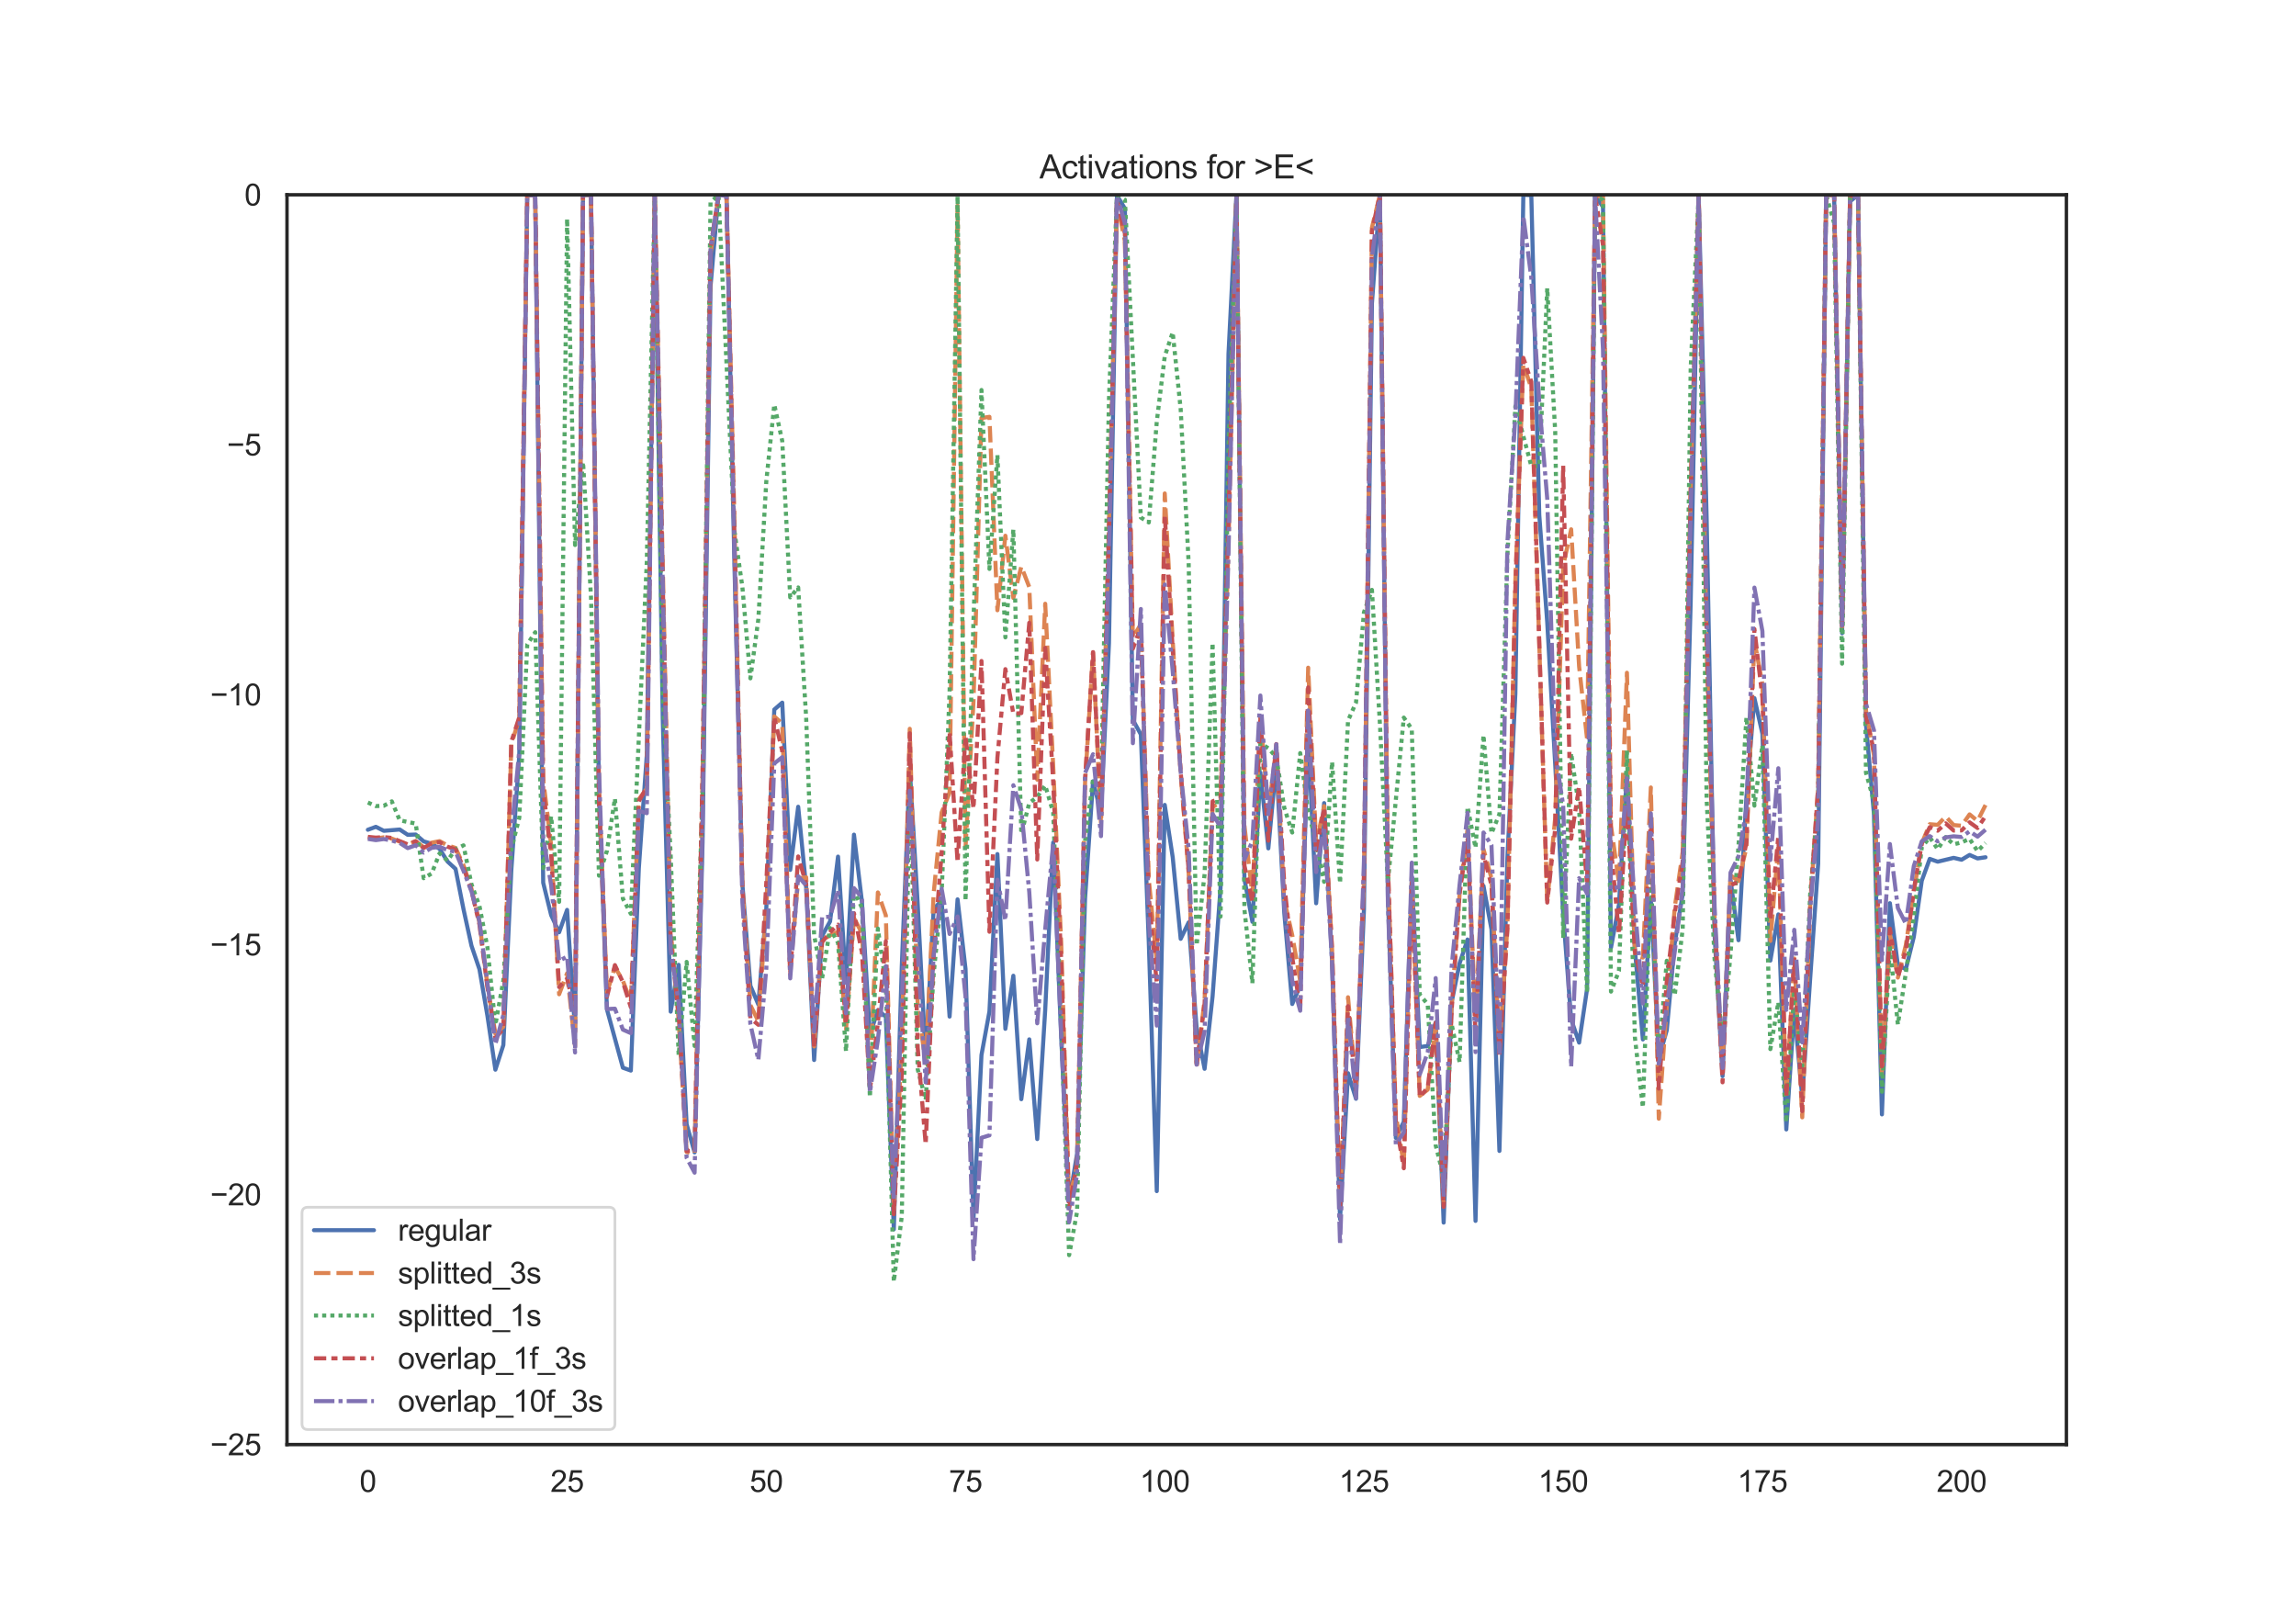 <?xml version="1.0" encoding="utf-8" standalone="no"?>
<!DOCTYPE svg PUBLIC "-//W3C//DTD SVG 1.1//EN"
  "http://www.w3.org/Graphics/SVG/1.1/DTD/svg11.dtd">
<svg height="595.44pt" version="1.1" viewBox="0 0 842.4 595.44" width="842.4pt" xmlns="http://www.w3.org/2000/svg" xmlns:xlink="http://www.w3.org/1999/xlink">
 <defs>
  <style type="text/css">*{stroke-linecap:butt;stroke-linejoin:round;}</style>
 </defs>
 <g id="figure_1">
  <g id="patch_1">
   <path d="M 0 595.44 
L 842.4 595.44 
L 842.4 0 
L 0 0 
z
" style="fill:#ffffff;"/>
  </g>
  <g id="axes_1">
   <g id="patch_2">
    <path d="M 105.3 529.942 
L 758.16 529.942 
L 758.16 71.453 
L 105.3 71.453 
z
" style="fill:#ffffff;"/>
   </g>
   <g id="matplotlib.axis_1">
    <g id="xtick_1">
     <g id="text_1">
      <!-- 0 -->
      <g style="fill:#262626;" transform="translate(131.917 547.315)scale(0.11 -0.11)">
       <defs>
        <path d="M 266 2259 
Q 266 3072 433 3567 
Q 600 4063 929 4331 
Q 1259 4600 1759 4600 
Q 2128 4600 2406 4451 
Q 2684 4303 2865 4023 
Q 3047 3744 3150 3342 
Q 3253 2941 3253 2259 
Q 3253 1453 3087 958 
Q 2922 463 2592 192 
Q 2263 -78 1759 -78 
Q 1097 -78 719 397 
Q 266 969 266 2259 
z
M 844 2259 
Q 844 1131 1108 757 
Q 1372 384 1759 384 
Q 2147 384 2411 759 
Q 2675 1134 2675 2259 
Q 2675 3391 2411 3762 
Q 2147 4134 1753 4134 
Q 1366 4134 1134 3806 
Q 844 3388 844 2259 
z
" id="ArialMT-30" transform="scale(0.016)"/>
       </defs>
       <use xlink:href="#ArialMT-30"/>
      </g>
     </g>
    </g>
    <g id="xtick_2">
     <g id="text_2">
      <!-- 25 -->
      <g style="fill:#262626;" transform="translate(201.951 547.315)scale(0.11 -0.11)">
       <defs>
        <path d="M 3222 541 
L 3222 0 
L 194 0 
Q 188 203 259 391 
Q 375 700 629 1000 
Q 884 1300 1366 1694 
Q 2113 2306 2375 2664 
Q 2638 3022 2638 3341 
Q 2638 3675 2398 3904 
Q 2159 4134 1775 4134 
Q 1369 4134 1125 3890 
Q 881 3647 878 3216 
L 300 3275 
Q 359 3922 746 4261 
Q 1134 4600 1788 4600 
Q 2447 4600 2831 4234 
Q 3216 3869 3216 3328 
Q 3216 3053 3103 2787 
Q 2991 2522 2730 2228 
Q 2469 1934 1863 1422 
Q 1356 997 1212 845 
Q 1069 694 975 541 
L 3222 541 
z
" id="ArialMT-32" transform="scale(0.016)"/>
        <path d="M 266 1200 
L 856 1250 
Q 922 819 1161 601 
Q 1400 384 1738 384 
Q 2144 384 2425 690 
Q 2706 997 2706 1503 
Q 2706 1984 2436 2262 
Q 2166 2541 1728 2541 
Q 1456 2541 1237 2417 
Q 1019 2294 894 2097 
L 366 2166 
L 809 4519 
L 3088 4519 
L 3088 3981 
L 1259 3981 
L 1013 2750 
Q 1425 3038 1878 3038 
Q 2478 3038 2890 2622 
Q 3303 2206 3303 1553 
Q 3303 931 2941 478 
Q 2500 -78 1738 -78 
Q 1113 -78 717 272 
Q 322 622 266 1200 
z
" id="ArialMT-35" transform="scale(0.016)"/>
       </defs>
       <use xlink:href="#ArialMT-32"/>
       <use x="55.615" xlink:href="#ArialMT-35"/>
      </g>
     </g>
    </g>
    <g id="xtick_3">
     <g id="text_3">
      <!-- 50 -->
      <g style="fill:#262626;" transform="translate(275.043 547.315)scale(0.11 -0.11)">
       <use xlink:href="#ArialMT-35"/>
       <use x="55.615" xlink:href="#ArialMT-30"/>
      </g>
     </g>
    </g>
    <g id="xtick_4">
     <g id="text_4">
      <!-- 75 -->
      <g style="fill:#262626;" transform="translate(348.135 547.315)scale(0.11 -0.11)">
       <defs>
        <path d="M 303 3981 
L 303 4522 
L 3269 4522 
L 3269 4084 
Q 2831 3619 2401 2847 
Q 1972 2075 1738 1259 
Q 1569 684 1522 0 
L 944 0 
Q 953 541 1156 1306 
Q 1359 2072 1739 2783 
Q 2119 3494 2547 3981 
L 303 3981 
z
" id="ArialMT-37" transform="scale(0.016)"/>
       </defs>
       <use xlink:href="#ArialMT-37"/>
       <use x="55.615" xlink:href="#ArialMT-35"/>
      </g>
     </g>
    </g>
    <g id="xtick_5">
     <g id="text_5">
      <!-- 100 -->
      <g style="fill:#262626;" transform="translate(418.169 547.315)scale(0.11 -0.11)">
       <defs>
        <path d="M 2384 0 
L 1822 0 
L 1822 3584 
Q 1619 3391 1289 3197 
Q 959 3003 697 2906 
L 697 3450 
Q 1169 3672 1522 3987 
Q 1875 4303 2022 4600 
L 2384 4600 
L 2384 0 
z
" id="ArialMT-31" transform="scale(0.016)"/>
       </defs>
       <use xlink:href="#ArialMT-31"/>
       <use x="55.615" xlink:href="#ArialMT-30"/>
       <use x="111.23" xlink:href="#ArialMT-30"/>
      </g>
     </g>
    </g>
    <g id="xtick_6">
     <g id="text_6">
      <!-- 125 -->
      <g style="fill:#262626;" transform="translate(491.261 547.315)scale(0.11 -0.11)">
       <use xlink:href="#ArialMT-31"/>
       <use x="55.615" xlink:href="#ArialMT-32"/>
       <use x="111.23" xlink:href="#ArialMT-35"/>
      </g>
     </g>
    </g>
    <g id="xtick_7">
     <g id="text_7">
      <!-- 150 -->
      <g style="fill:#262626;" transform="translate(564.353 547.315)scale(0.11 -0.11)">
       <use xlink:href="#ArialMT-31"/>
       <use x="55.615" xlink:href="#ArialMT-35"/>
       <use x="111.23" xlink:href="#ArialMT-30"/>
      </g>
     </g>
    </g>
    <g id="xtick_8">
     <g id="text_8">
      <!-- 175 -->
      <g style="fill:#262626;" transform="translate(637.446 547.315)scale(0.11 -0.11)">
       <use xlink:href="#ArialMT-31"/>
       <use x="55.615" xlink:href="#ArialMT-37"/>
       <use x="111.23" xlink:href="#ArialMT-35"/>
      </g>
     </g>
    </g>
    <g id="xtick_9">
     <g id="text_9">
      <!-- 200 -->
      <g style="fill:#262626;" transform="translate(710.538 547.315)scale(0.11 -0.11)">
       <use xlink:href="#ArialMT-32"/>
       <use x="55.615" xlink:href="#ArialMT-30"/>
       <use x="111.23" xlink:href="#ArialMT-30"/>
      </g>
     </g>
    </g>
   </g>
   <g id="matplotlib.axis_2">
    <g id="ytick_1">
     <g id="text_10">
      <!-- −25 -->
      <g style="fill:#262626;" transform="translate(77.141 533.878)scale(0.11 -0.11)">
       <defs>
        <path d="M 3381 1997 
L 356 1997 
L 356 2522 
L 3381 2522 
L 3381 1997 
z
" id="ArialMT-2212" transform="scale(0.016)"/>
       </defs>
       <use xlink:href="#ArialMT-2212"/>
       <use x="58.398" xlink:href="#ArialMT-32"/>
       <use x="114.014" xlink:href="#ArialMT-35"/>
      </g>
     </g>
    </g>
    <g id="ytick_2">
     <g id="text_11">
      <!-- −20 -->
      <g style="fill:#262626;" transform="translate(77.141 442.181)scale(0.11 -0.11)">
       <use xlink:href="#ArialMT-2212"/>
       <use x="58.398" xlink:href="#ArialMT-32"/>
       <use x="114.014" xlink:href="#ArialMT-30"/>
      </g>
     </g>
    </g>
    <g id="ytick_3">
     <g id="text_12">
      <!-- −15 -->
      <g style="fill:#262626;" transform="translate(77.141 350.483)scale(0.11 -0.11)">
       <use xlink:href="#ArialMT-2212"/>
       <use x="58.398" xlink:href="#ArialMT-31"/>
       <use x="114.014" xlink:href="#ArialMT-35"/>
      </g>
     </g>
    </g>
    <g id="ytick_4">
     <g id="text_13">
      <!-- −10 -->
      <g style="fill:#262626;" transform="translate(77.141 258.785)scale(0.11 -0.11)">
       <use xlink:href="#ArialMT-2212"/>
       <use x="58.398" xlink:href="#ArialMT-31"/>
       <use x="114.014" xlink:href="#ArialMT-30"/>
      </g>
     </g>
    </g>
    <g id="ytick_5">
     <g id="text_14">
      <!-- −5 -->
      <g style="fill:#262626;" transform="translate(83.258 167.087)scale(0.11 -0.11)">
       <use xlink:href="#ArialMT-2212"/>
       <use x="58.398" xlink:href="#ArialMT-35"/>
      </g>
     </g>
    </g>
    <g id="ytick_6">
     <g id="text_15">
      <!-- 0 -->
      <g style="fill:#262626;" transform="translate(89.683 75.39)scale(0.11 -0.11)">
       <use xlink:href="#ArialMT-30"/>
      </g>
     </g>
    </g>
   </g>
   <g id="line2d_1">
    <path clip-path="url(#p02bfe4355f)" d="M 134.975 304.404 
L 137.899 303.323 
L 140.823 304.787 
L 146.67 304.314 
L 149.594 306.254 
L 152.518 306.155 
L 155.441 308.673 
L 158.365 309.514 
L 161.289 311.422 
L 164.212 316.066 
L 167.136 318.766 
L 170.06 333.542 
L 172.983 346.94 
L 175.907 355.575 
L 178.831 372.639 
L 181.754 392.419 
L 184.678 383.397 
L 187.602 319.244 
L 190.526 277.066 
L 193.449 71.455 
L 196.373 71.817 
L 199.297 323.836 
L 202.22 335.739 
L 205.144 342.007 
L 208.068 333.804 
L 210.991 378.072 
L 213.915 71.458 
L 216.839 71.51 
L 219.762 291.486 
L 222.686 370.303 
L 228.534 391.699 
L 231.457 392.75 
L 234.381 318.622 
L 237.305 277.023 
L 240.228 71.454 
L 243.152 263.19 
L 246.076 371.122 
L 248.999 353.953 
L 251.923 412.433 
L 254.847 422.779 
L 257.77 308.983 
L 260.694 105.064 
L 263.618 71.453 
L 266.542 71.724 
L 269.465 207.148 
L 272.389 324.424 
L 275.313 361.62 
L 278.236 368.518 
L 281.16 333.191 
L 284.084 260.31 
L 287.007 257.767 
L 289.931 319.122 
L 292.855 295.964 
L 295.778 325.558 
L 298.702 388.874 
L 301.626 343.324 
L 304.549 338.042 
L 307.473 314.254 
L 310.397 360.575 
L 313.321 306.194 
L 316.244 330.807 
L 319.168 379.659 
L 322.092 370.598 
L 325.015 372.991 
L 327.939 450.984 
L 330.863 354.603 
L 333.786 281.766 
L 336.71 331.839 
L 339.634 387.9 
L 342.557 333.474 
L 345.481 330.354 
L 348.405 372.939 
L 351.329 329.941 
L 354.252 355.462 
L 357.176 446.96 
L 360.1 387.059 
L 363.023 371.075 
L 365.947 313.326 
L 368.871 377.425 
L 371.794 357.964 
L 374.718 403.25 
L 377.642 381.301 
L 380.565 417.872 
L 383.489 370.435 
L 386.413 309.089 
L 389.336 380.235 
L 392.26 440.837 
L 395.184 423.214 
L 398.108 329.654 
L 401.031 286.613 
L 403.955 298.269 
L 406.879 235.963 
L 409.802 71.699 
L 412.726 76.503 
L 415.65 264.088 
L 418.573 269.433 
L 421.497 345.878 
L 424.421 436.967 
L 427.344 295.288 
L 430.268 314.49 
L 433.192 344.419 
L 436.116 338.373 
L 439.039 377.192 
L 441.963 392.096 
L 444.887 365.586 
L 447.81 325.763 
L 450.734 129.791 
L 453.658 71.456 
L 456.581 322.531 
L 459.505 338.168 
L 462.429 283.43 
L 465.352 311.232 
L 468.276 279.96 
L 471.2 334.938 
L 474.124 368.321 
L 477.047 361.594 
L 479.971 269.874 
L 482.895 331.364 
L 485.818 294.624 
L 488.742 353.079 
L 491.666 447.263 
L 494.589 393.701 
L 497.513 403.102 
L 500.437 333.548 
L 503.36 111.303 
L 506.284 71.497 
L 509.208 328.709 
L 512.131 417.451 
L 515.055 411.525 
L 517.979 321.463 
L 520.903 384.113 
L 523.826 383.718 
L 526.75 375.114 
L 529.674 448.513 
L 532.597 367.707 
L 535.521 353.423 
L 538.445 344.664 
L 541.368 447.893 
L 544.292 324.985 
L 547.216 340.934 
L 550.139 422.224 
L 553.063 314.87 
L 555.987 254.496 
L 558.911 71.46 
L 561.834 71.612 
L 564.758 188.935 
L 567.682 228.332 
L 570.605 280.384 
L 573.529 335.417 
L 576.453 374.002 
L 579.376 382.488 
L 582.3 362.748 
L 585.224 71.829 
L 588.147 75.865 
L 591.071 347.652 
L 593.995 331.842 
L 596.918 283.746 
L 599.842 348.42 
L 602.766 381.318 
L 605.69 329.75 
L 608.613 388.347 
L 611.537 377.93 
L 614.461 346.1 
L 617.384 327.949 
L 620.308 220.789 
L 623.232 71.453 
L 626.155 189.821 
L 629.079 342.964 
L 632.003 394.799 
L 634.926 322.738 
L 637.85 344.924 
L 640.774 292.347 
L 643.698 256.13 
L 646.621 269.169 
L 649.545 352.394 
L 652.469 335.445 
L 655.392 414.341 
L 658.316 370.468 
L 661.24 402.63 
L 664.163 358.877 
L 667.087 316.916 
L 670.011 71.478 
L 672.934 71.568 
L 675.858 232.308 
L 678.782 73.868 
L 681.706 71.469 
L 684.629 265.936 
L 687.553 298.649 
L 690.477 408.822 
L 693.4 331.343 
L 696.324 354.12 
L 699.248 355.544 
L 702.171 343.713 
L 705.095 323.099 
L 708.019 315.085 
L 710.942 316.114 
L 716.79 314.712 
L 719.713 315.395 
L 722.637 313.638 
L 725.561 314.921 
L 728.485 314.496 
L 728.485 314.496 
" style="fill:none;stroke:#4c72b0;stroke-linecap:round;stroke-width:1.5;"/>
   </g>
   <g id="line2d_2">
    <path clip-path="url(#p02bfe4355f)" d="M 134.975 307.276 
L 137.899 307.656 
L 140.823 307.174 
L 143.747 307.655 
L 149.594 309.853 
L 152.518 308.573 
L 155.441 310.836 
L 158.365 309.157 
L 161.289 308.582 
L 164.212 310.154 
L 167.136 311.065 
L 170.06 317.438 
L 172.983 326.006 
L 175.907 338.438 
L 178.831 361.374 
L 181.754 379.232 
L 184.678 376.651 
L 187.602 273.074 
L 190.526 263.602 
L 193.449 71.459 
L 196.373 71.788 
L 199.297 285.881 
L 202.22 310.127 
L 205.144 364.747 
L 208.068 357.064 
L 210.991 383.861 
L 213.915 71.573 
L 216.839 71.479 
L 219.762 288.214 
L 222.686 364.126 
L 225.61 354.771 
L 228.534 359.762 
L 231.457 367.563 
L 234.381 293.229 
L 237.305 289.288 
L 240.228 71.46 
L 246.076 341.38 
L 248.999 374.317 
L 251.923 422.611 
L 254.847 423.205 
L 257.77 284.527 
L 260.694 93.164 
L 263.618 71.454 
L 266.542 71.767 
L 269.465 190.989 
L 272.389 325.078 
L 275.313 368.727 
L 278.236 374.651 
L 281.16 333.43 
L 284.084 262.833 
L 287.007 265.433 
L 289.931 356.948 
L 292.855 322.252 
L 295.778 321.831 
L 298.702 383.888 
L 301.626 344.936 
L 304.549 343.141 
L 307.473 341.863 
L 310.397 378.055 
L 313.321 336.811 
L 316.244 342.299 
L 319.168 395.857 
L 322.092 327.395 
L 325.015 335.828 
L 327.939 445.054 
L 330.863 382.425 
L 333.786 267.368 
L 336.71 369.092 
L 339.634 390.034 
L 342.557 327.795 
L 345.481 298.092 
L 348.405 290.722 
L 351.329 75.494 
L 354.252 310.988 
L 357.176 257.164 
L 360.1 153.367 
L 363.023 152.917 
L 365.947 223.873 
L 368.871 196.539 
L 371.794 219.37 
L 374.718 207.842 
L 377.642 215.367 
L 380.565 286.019 
L 383.489 221.489 
L 386.413 281.019 
L 389.336 345.641 
L 392.26 440.415 
L 395.184 427.46 
L 398.108 287.204 
L 401.031 239.356 
L 403.955 302.252 
L 406.879 191.728 
L 409.802 74.153 
L 412.726 88.463 
L 415.65 233.827 
L 418.573 229.033 
L 421.497 322.615 
L 424.421 352.809 
L 427.344 181.027 
L 430.268 235.097 
L 433.192 283.946 
L 436.116 320.3 
L 439.039 391.687 
L 441.963 366.744 
L 444.887 296.13 
L 447.81 294.186 
L 450.734 200.256 
L 453.658 71.456 
L 456.581 302.857 
L 459.505 328.457 
L 462.429 262.941 
L 465.352 298.045 
L 468.276 274.26 
L 471.2 330.099 
L 474.124 343.105 
L 477.047 359.864 
L 479.971 244.946 
L 482.895 309.651 
L 485.818 295.735 
L 488.742 348.104 
L 491.666 441.608 
L 494.589 365.854 
L 497.513 398.516 
L 500.437 321.922 
L 503.36 83.531 
L 506.284 71.476 
L 509.208 316.939 
L 512.131 408.979 
L 515.055 427.311 
L 517.979 323.418 
L 520.903 402.031 
L 523.826 399.736 
L 526.75 376.111 
L 529.674 442.614 
L 532.597 369.384 
L 535.521 328.103 
L 538.445 304.146 
L 541.368 374.312 
L 544.292 311.542 
L 547.216 322.153 
L 550.139 384.598 
L 553.063 339.931 
L 555.987 212.977 
L 558.911 133.539 
L 561.834 142.338 
L 567.682 330.858 
L 570.605 299.972 
L 573.529 207.56 
L 576.453 194.186 
L 579.376 244.523 
L 582.3 271.106 
L 585.224 71.977 
L 588.147 71.95 
L 591.071 302.931 
L 593.995 323.926 
L 596.918 246.804 
L 599.842 350.271 
L 602.766 351.291 
L 605.69 288.897 
L 608.613 410.407 
L 611.537 369.047 
L 614.461 332.871 
L 617.384 312.486 
L 620.308 179.685 
L 623.232 71.46 
L 626.155 238.271 
L 629.079 336.354 
L 632.003 391.773 
L 634.926 321.112 
L 637.85 323.207 
L 640.774 310.893 
L 643.698 234.982 
L 646.621 250.991 
L 649.545 345.187 
L 652.469 309.875 
L 655.392 401.909 
L 658.316 351.644 
L 661.24 409.909 
L 664.163 332.082 
L 667.087 288.534 
L 670.011 71.457 
L 672.934 71.632 
L 675.858 231.163 
L 678.782 71.854 
L 681.706 71.493 
L 684.629 260.695 
L 687.553 277.099 
L 690.477 394.58 
L 693.4 342.781 
L 696.324 358.629 
L 699.248 346.698 
L 702.171 327.166 
L 705.095 309.376 
L 708.019 302.376 
L 710.942 302.605 
L 713.866 299.53 
L 716.79 302.691 
L 719.713 302.922 
L 722.637 298.761 
L 725.561 301.162 
L 728.485 295.331 
L 728.485 295.331 
" style="fill:none;stroke:#dd8452;stroke-dasharray:6,2.25;stroke-dashoffset:0;stroke-width:1.5;"/>
   </g>
   <g id="line2d_3">
    <path clip-path="url(#p02bfe4355f)" d="M 134.975 294.415 
L 137.899 295.718 
L 140.823 295.6 
L 143.747 293.978 
L 146.67 300.945 
L 152.518 302.134 
L 155.441 322.169 
L 158.365 320.468 
L 161.289 313.057 
L 164.212 315.741 
L 167.136 311.552 
L 170.06 310.125 
L 172.983 324.408 
L 175.907 332.339 
L 178.831 347.489 
L 181.754 375.995 
L 184.678 359.695 
L 187.602 311.581 
L 190.526 299.991 
L 193.449 236.434 
L 196.373 231.933 
L 199.297 318.481 
L 202.22 299.416 
L 205.144 330.845 
L 208.068 80.301 
L 210.991 199.936 
L 213.915 169.552 
L 216.839 218.948 
L 219.762 321.236 
L 222.686 312.144 
L 225.61 292.923 
L 228.534 329.655 
L 231.457 335.237 
L 237.305 206.143 
L 240.228 71.455 
L 243.152 254.748 
L 246.076 313.84 
L 248.999 387.125 
L 251.923 352.879 
L 254.847 383.708 
L 257.77 291.105 
L 260.694 74.258 
L 263.618 71.454 
L 269.465 194.851 
L 272.389 215.451 
L 275.313 248.856 
L 278.236 227.173 
L 281.16 176.505 
L 284.084 148.414 
L 287.007 161.784 
L 289.931 219.139 
L 292.855 215.511 
L 295.778 263.244 
L 298.702 343.054 
L 301.626 358.925 
L 304.549 340.478 
L 307.473 345.903 
L 310.397 385.697 
L 313.321 326.728 
L 316.244 333.042 
L 319.168 402.518 
L 322.092 340.659 
L 325.015 361.059 
L 327.939 470.195 
L 330.863 446.162 
L 333.786 286.647 
L 336.71 392.33 
L 339.634 403.468 
L 342.557 357.39 
L 345.481 327.974 
L 348.405 253.675 
L 351.329 72.047 
L 354.252 330.389 
L 357.176 227.282 
L 360.1 143.073 
L 363.023 208.717 
L 365.947 166.962 
L 368.871 233.825 
L 371.794 194.206 
L 374.718 305.92 
L 377.642 294.581 
L 380.565 292.355 
L 383.489 288.139 
L 386.413 298.016 
L 389.336 374.035 
L 392.26 460.45 
L 395.184 444.467 
L 398.108 308.507 
L 401.031 285.952 
L 403.955 290.014 
L 406.879 146.462 
L 409.802 71.754 
L 412.726 73.274 
L 418.573 189.87 
L 421.497 191.666 
L 424.421 154.622 
L 427.344 130.709 
L 430.268 121.91 
L 433.192 150.139 
L 436.116 206.589 
L 439.039 346.803 
L 441.963 320.672 
L 444.887 235.879 
L 447.81 336.253 
L 450.734 164.548 
L 453.658 71.493 
L 456.581 333.658 
L 459.505 360.702 
L 462.429 272.646 
L 465.352 274.505 
L 468.276 277.78 
L 471.2 296.354 
L 474.124 305.417 
L 477.047 276.28 
L 479.971 297.674 
L 482.895 309.065 
L 485.818 323.507 
L 488.742 279.498 
L 491.666 324.012 
L 494.589 264.357 
L 497.513 257.776 
L 500.437 224.62 
L 503.36 216.401 
L 506.284 265.496 
L 509.208 323.614 
L 515.055 263.26 
L 517.979 267.414 
L 520.903 364.863 
L 523.826 368.431 
L 526.75 420.177 
L 529.674 431.737 
L 532.597 375.723 
L 535.521 389.645 
L 538.445 295.994 
L 541.368 311.032 
L 544.292 269.676 
L 547.216 305.717 
L 550.139 298.669 
L 553.063 203.674 
L 555.987 149.024 
L 561.834 170.948 
L 564.758 171.001 
L 567.682 105.749 
L 570.605 158.362 
L 573.529 344.096 
L 576.453 276.283 
L 579.376 296.561 
L 582.3 363.968 
L 585.224 71.679 
L 588.147 73.345 
L 591.071 363.779 
L 593.995 356.165 
L 596.918 275.334 
L 599.842 380.578 
L 602.766 406.312 
L 605.69 321.983 
L 608.613 387.57 
L 611.537 352.463 
L 614.461 365.108 
L 617.384 340.755 
L 620.308 135.137 
L 623.232 71.46 
L 626.155 293.108 
L 629.079 351.855 
L 632.003 382.751 
L 634.926 349.978 
L 637.85 310.326 
L 640.774 263.107 
L 643.698 295.564 
L 646.621 273.377 
L 649.545 384.874 
L 652.469 367.653 
L 655.392 411.729 
L 658.316 363.031 
L 661.24 391.039 
L 664.163 327.919 
L 667.087 293.385 
L 670.011 71.462 
L 672.934 81.843 
L 675.858 243.464 
L 678.782 71.854 
L 681.706 71.478 
L 684.629 283.489 
L 687.553 293.964 
L 690.477 400.506 
L 693.4 347.597 
L 696.324 375.798 
L 699.248 356.972 
L 702.171 336.486 
L 705.095 310.849 
L 708.019 307.149 
L 710.942 311.542 
L 713.866 307.084 
L 716.79 309.761 
L 719.713 309.03 
L 722.637 307.72 
L 725.561 312.266 
L 728.485 309.251 
L 728.485 309.251 
" style="fill:none;stroke:#55a868;stroke-dasharray:1.5,1.5;stroke-dashoffset:0;stroke-width:1.5;"/>
   </g>
   <g id="line2d_4">
    <path clip-path="url(#p02bfe4355f)" d="M 134.975 307.003 
L 137.899 307.285 
L 140.823 307.098 
L 143.747 307.39 
L 149.594 309.766 
L 152.518 308.633 
L 155.441 311.087 
L 158.365 309.394 
L 161.289 308.962 
L 164.212 310.618 
L 167.136 311.66 
L 170.06 318.293 
L 172.983 326.712 
L 175.907 339.18 
L 178.831 362.246 
L 181.754 380.795 
L 184.678 377.455 
L 187.602 272.12 
L 190.526 263.081 
L 193.449 71.458 
L 196.373 71.816 
L 199.297 289.861 
L 202.22 313.527 
L 205.144 362.105 
L 208.068 359.021 
L 210.991 371.1 
L 213.915 71.49 
L 216.839 71.5 
L 219.762 293.633 
L 222.686 365.681 
L 225.61 354.05 
L 228.534 360.298 
L 231.457 369.526 
L 234.381 293.956 
L 237.305 288.806 
L 240.228 71.457 
L 243.152 213.334 
L 246.076 345.388 
L 248.999 371.978 
L 251.923 422.27 
L 254.847 422.056 
L 257.77 282.877 
L 260.694 90.887 
L 263.618 71.453 
L 266.542 71.885 
L 269.465 196.33 
L 272.389 326.118 
L 275.313 373.544 
L 278.236 375.953 
L 281.16 323.709 
L 284.084 263.037 
L 287.007 275.577 
L 289.931 357.587 
L 292.855 314.198 
L 295.778 324.277 
L 298.702 384.368 
L 301.626 345.615 
L 304.549 341.986 
L 307.473 339.218 
L 310.397 375.629 
L 313.321 334.991 
L 316.244 349.385 
L 319.168 399.751 
L 322.092 375.213 
L 325.015 345.269 
L 327.939 445.432 
L 330.863 394.023 
L 333.786 269.01 
L 336.71 384.438 
L 339.634 419.865 
L 342.557 350.435 
L 345.481 312.887 
L 348.405 268.59 
L 351.329 316.378 
L 354.252 270.039 
L 357.176 296.657 
L 360.1 242.489 
L 363.023 341.813 
L 365.947 277.974 
L 368.871 245.478 
L 371.794 261.843 
L 374.718 261.611 
L 377.642 228.485 
L 380.565 315.308 
L 383.489 237.697 
L 386.413 286.933 
L 389.336 351.825 
L 392.26 443.354 
L 395.184 426.551 
L 398.108 285.944 
L 401.031 239.235 
L 403.955 300.188 
L 406.879 195.202 
L 409.802 73.358 
L 412.726 85.625 
L 415.65 237.96 
L 418.573 230.025 
L 421.497 329.141 
L 424.421 360.876 
L 427.344 188.784 
L 430.268 238.319 
L 433.192 283.227 
L 436.116 319.175 
L 439.039 390.44 
L 441.963 368.191 
L 444.887 293.988 
L 447.81 292.759 
L 450.734 190.691 
L 453.658 71.454 
L 456.581 317.579 
L 459.505 330.784 
L 462.429 262.73 
L 465.352 308.406 
L 468.276 272.964 
L 471.2 324.407 
L 474.124 351.255 
L 477.047 369.913 
L 479.971 252.177 
L 482.895 312.742 
L 485.818 296.39 
L 488.742 348.908 
L 491.666 443.415 
L 494.589 369.106 
L 497.513 400.459 
L 500.437 320.838 
L 503.36 84.789 
L 506.284 71.475 
L 509.208 316.74 
L 512.131 411.745 
L 515.055 428.582 
L 517.979 323.962 
L 520.903 402.399 
L 523.826 398.994 
L 526.75 375.176 
L 529.674 442.697 
L 532.597 370.836 
L 535.521 327.676 
L 538.445 307.283 
L 541.368 379.725 
L 544.292 313.542 
L 547.216 324.719 
L 550.139 387.119 
L 553.063 341.015 
L 555.987 215.697 
L 558.911 131.281 
L 561.834 140.021 
L 567.682 331.11 
L 570.605 303.954 
L 573.529 170.77 
L 576.453 307.669 
L 579.376 288.582 
L 582.3 324.575 
L 585.224 71.456 
L 588.147 89.959 
L 591.071 311.254 
L 593.995 342.747 
L 596.918 294.542 
L 599.842 348.922 
L 602.766 361.832 
L 605.69 299.658 
L 608.613 399.386 
L 611.537 359.939 
L 614.461 335.123 
L 617.384 316.013 
L 620.308 181.05 
L 623.232 71.458 
L 626.155 231.737 
L 629.079 337.368 
L 632.003 397.053 
L 634.926 324.786 
L 637.85 323.495 
L 640.774 309.006 
L 643.698 230.786 
L 646.621 255.963 
L 649.545 337.61 
L 652.469 306.641 
L 655.392 402.052 
L 658.316 350.819 
L 661.24 407.622 
L 664.163 331.913 
L 667.087 288.679 
L 670.011 71.457 
L 672.934 71.636 
L 675.858 229.48 
L 678.782 71.868 
L 681.706 71.502 
L 684.629 262.703 
L 687.553 275.517 
L 690.477 391.174 
L 693.4 340.685 
L 696.324 358.432 
L 699.248 348.734 
L 702.171 326.445 
L 705.095 309.346 
L 708.019 303.465 
L 710.942 304.744 
L 713.866 302.058 
L 716.79 304.684 
L 719.713 304.638 
L 722.637 301.674 
L 725.561 303.768 
L 728.485 299.404 
L 728.485 299.404 
" style="fill:none;stroke:#c44e52;stroke-dasharray:4.5,1.875,2.25,1.875;stroke-dashoffset:0;stroke-width:1.5;"/>
   </g>
   <g id="line2d_5">
    <path clip-path="url(#p02bfe4355f)" d="M 134.975 307.762 
L 137.899 308.206 
L 140.823 307.81 
L 143.747 308.355 
L 146.67 309.238 
L 149.594 311.135 
L 152.518 310.095 
L 155.441 312.778 
L 158.365 311.041 
L 161.289 310.652 
L 164.212 311.876 
L 167.136 312.472 
L 170.06 319.488 
L 172.983 326.999 
L 175.907 338.06 
L 181.754 383.053 
L 184.678 372.406 
L 187.602 306.178 
L 190.526 275.331 
L 193.449 71.457 
L 196.373 71.764 
L 199.297 307.029 
L 202.22 324.799 
L 205.144 352.524 
L 208.068 350.916 
L 210.991 386.104 
L 213.915 71.519 
L 216.839 71.479 
L 219.762 281.913 
L 222.686 370.173 
L 225.61 370.047 
L 228.534 377.721 
L 231.457 379.011 
L 234.381 297.481 
L 237.305 298.329 
L 240.228 71.457 
L 243.152 213.256 
L 246.076 348.34 
L 248.999 367.829 
L 251.923 424.749 
L 254.847 430.196 
L 257.77 302.348 
L 260.694 91.461 
L 263.618 71.454 
L 266.542 71.902 
L 272.389 331.033 
L 275.313 375.693 
L 278.236 388.835 
L 281.16 355.215 
L 284.084 280.072 
L 287.007 277.771 
L 289.931 358.924 
L 292.855 321.447 
L 295.778 324.876 
L 298.702 378.485 
L 301.626 336.519 
L 304.549 336.282 
L 307.473 326.496 
L 310.397 371.71 
L 313.321 325.817 
L 316.244 329.306 
L 319.168 400.777 
L 322.092 381.517 
L 325.015 354.442 
L 327.939 440.21 
L 330.863 368.848 
L 333.786 290.076 
L 336.71 349.053 
L 339.634 397.107 
L 342.557 350.598 
L 345.481 325.991 
L 348.405 342.631 
L 351.329 336.219 
L 354.252 365.599 
L 357.176 461.94 
L 360.1 417.397 
L 363.023 416.505 
L 365.947 322.733 
L 368.871 337.615 
L 371.794 288.068 
L 374.718 296.966 
L 377.642 327.341 
L 380.565 375.407 
L 383.489 340.826 
L 386.413 309.422 
L 392.26 448.345 
L 395.184 430.754 
L 398.108 283.607 
L 401.031 276.707 
L 403.955 306.734 
L 406.879 203.015 
L 409.802 71.905 
L 412.726 81.908 
L 415.65 272.645 
L 418.573 223.417 
L 421.497 337.833 
L 424.421 376.255 
L 427.344 214.44 
L 430.268 246.254 
L 433.192 283.17 
L 436.116 311.454 
L 439.039 390.582 
L 441.963 378.408 
L 444.887 298.584 
L 447.81 303.389 
L 450.734 202.859 
L 453.658 71.455 
L 456.581 315.301 
L 459.505 308.592 
L 462.429 255.161 
L 465.352 298.657 
L 468.276 273.053 
L 471.2 332.276 
L 474.124 359.765 
L 477.047 370.79 
L 479.971 260.632 
L 482.895 319.917 
L 485.818 303.414 
L 488.742 353.138 
L 491.666 456.584 
L 494.589 372.73 
L 497.513 402.803 
L 500.437 315.827 
L 503.36 94.509 
L 506.284 71.47 
L 509.208 330.648 
L 512.131 419.825 
L 515.055 415.391 
L 517.979 316.472 
L 520.903 394.141 
L 523.826 386.075 
L 526.75 358.819 
L 529.674 439.113 
L 532.597 354.748 
L 535.521 324.605 
L 538.445 298.206 
L 541.368 385.968 
L 544.292 305.412 
L 547.216 310.079 
L 550.139 386.053 
L 553.063 198.901 
L 555.987 152.726 
L 558.911 79.299 
L 561.834 101.906 
L 564.758 147.697 
L 567.682 183.006 
L 570.605 276.128 
L 573.529 295.512 
L 576.453 391.37 
L 579.376 322.183 
L 582.3 327.806 
L 585.224 71.495 
L 588.147 128.244 
L 591.071 326.201 
L 593.995 325.332 
L 596.918 285.535 
L 599.842 332.672 
L 602.766 368.105 
L 605.69 298.402 
L 608.613 391.086 
L 611.537 369.049 
L 614.461 349.153 
L 617.384 325.046 
L 620.308 188.033 
L 623.232 71.455 
L 626.155 221.388 
L 629.079 332.501 
L 632.003 391.804 
L 634.926 320.134 
L 637.85 314.199 
L 640.774 296.792 
L 643.698 215.573 
L 646.621 231.528 
L 649.545 315.494 
L 652.469 281.843 
L 655.392 370.478 
L 658.316 341.104 
L 661.24 382.376 
L 664.163 333.371 
L 667.087 300.321 
L 670.011 71.457 
L 672.934 71.508 
L 675.858 229.435 
L 678.782 73.296 
L 681.706 71.468 
L 684.629 258.172 
L 687.553 267.871 
L 690.477 352.221 
L 693.4 309.642 
L 696.324 333.088 
L 699.248 338.866 
L 702.171 317.725 
L 705.095 308.642 
L 708.019 306.744 
L 710.942 308.66 
L 713.866 307.203 
L 716.79 306.805 
L 719.713 307.064 
L 722.637 304.975 
L 725.561 306.92 
L 728.485 304.383 
L 728.485 304.383 
" style="fill:none;stroke:#8172b3;stroke-dasharray:7.5,1.5,1.5,1.5;stroke-dashoffset:0;stroke-width:1.5;"/>
   </g>
   <g id="line2d_6"/>
   <g id="line2d_7"/>
   <g id="line2d_8"/>
   <g id="line2d_9"/>
   <g id="line2d_10"/>
   <g id="patch_3">
    <path d="M 105.3 529.942 
L 105.3 71.453 
" style="fill:none;stroke:#262626;stroke-linecap:square;stroke-linejoin:miter;stroke-width:1.25;"/>
   </g>
   <g id="patch_4">
    <path d="M 758.16 529.942 
L 758.16 71.453 
" style="fill:none;stroke:#262626;stroke-linecap:square;stroke-linejoin:miter;stroke-width:1.25;"/>
   </g>
   <g id="patch_5">
    <path d="M 105.3 529.942 
L 758.16 529.942 
" style="fill:none;stroke:#262626;stroke-linecap:square;stroke-linejoin:miter;stroke-width:1.25;"/>
   </g>
   <g id="patch_6">
    <path d="M 105.3 71.453 
L 758.16 71.453 
" style="fill:none;stroke:#262626;stroke-linecap:square;stroke-linejoin:miter;stroke-width:1.25;"/>
   </g>
   <g id="text_16">
    <!-- Activations for &gt;E&lt; -->
    <g style="fill:#262626;" transform="translate(381.372 65.453)scale(0.12 -0.12)">
     <defs>
      <path d="M -9 0 
L 1750 4581 
L 2403 4581 
L 4278 0 
L 3588 0 
L 3053 1388 
L 1138 1388 
L 634 0 
L -9 0 
z
M 1313 1881 
L 2866 1881 
L 2388 3150 
Q 2169 3728 2063 4100 
Q 1975 3659 1816 3225 
L 1313 1881 
z
" id="ArialMT-41" transform="scale(0.016)"/>
      <path d="M 2588 1216 
L 3141 1144 
Q 3050 572 2676 248 
Q 2303 -75 1759 -75 
Q 1078 -75 664 370 
Q 250 816 250 1647 
Q 250 2184 428 2587 
Q 606 2991 970 3192 
Q 1334 3394 1763 3394 
Q 2303 3394 2647 3120 
Q 2991 2847 3088 2344 
L 2541 2259 
Q 2463 2594 2264 2762 
Q 2066 2931 1784 2931 
Q 1359 2931 1093 2626 
Q 828 2322 828 1663 
Q 828 994 1084 691 
Q 1341 388 1753 388 
Q 2084 388 2306 591 
Q 2528 794 2588 1216 
z
" id="ArialMT-63" transform="scale(0.016)"/>
      <path d="M 1650 503 
L 1731 6 
Q 1494 -44 1306 -44 
Q 1000 -44 831 53 
Q 663 150 594 308 
Q 525 466 525 972 
L 525 2881 
L 113 2881 
L 113 3319 
L 525 3319 
L 525 4141 
L 1084 4478 
L 1084 3319 
L 1650 3319 
L 1650 2881 
L 1084 2881 
L 1084 941 
Q 1084 700 1114 631 
Q 1144 563 1211 522 
Q 1278 481 1403 481 
Q 1497 481 1650 503 
z
" id="ArialMT-74" transform="scale(0.016)"/>
      <path d="M 425 3934 
L 425 4581 
L 988 4581 
L 988 3934 
L 425 3934 
z
M 425 0 
L 425 3319 
L 988 3319 
L 988 0 
L 425 0 
z
" id="ArialMT-69" transform="scale(0.016)"/>
      <path d="M 1344 0 
L 81 3319 
L 675 3319 
L 1388 1331 
Q 1503 1009 1600 663 
Q 1675 925 1809 1294 
L 2547 3319 
L 3125 3319 
L 1869 0 
L 1344 0 
z
" id="ArialMT-76" transform="scale(0.016)"/>
      <path d="M 2588 409 
Q 2275 144 1986 34 
Q 1697 -75 1366 -75 
Q 819 -75 525 192 
Q 231 459 231 875 
Q 231 1119 342 1320 
Q 453 1522 633 1644 
Q 813 1766 1038 1828 
Q 1203 1872 1538 1913 
Q 2219 1994 2541 2106 
Q 2544 2222 2544 2253 
Q 2544 2597 2384 2738 
Q 2169 2928 1744 2928 
Q 1347 2928 1158 2789 
Q 969 2650 878 2297 
L 328 2372 
Q 403 2725 575 2942 
Q 747 3159 1072 3276 
Q 1397 3394 1825 3394 
Q 2250 3394 2515 3294 
Q 2781 3194 2906 3042 
Q 3031 2891 3081 2659 
Q 3109 2516 3109 2141 
L 3109 1391 
Q 3109 606 3145 398 
Q 3181 191 3288 0 
L 2700 0 
Q 2613 175 2588 409 
z
M 2541 1666 
Q 2234 1541 1622 1453 
Q 1275 1403 1131 1340 
Q 988 1278 909 1158 
Q 831 1038 831 891 
Q 831 666 1001 516 
Q 1172 366 1500 366 
Q 1825 366 2078 508 
Q 2331 650 2450 897 
Q 2541 1088 2541 1459 
L 2541 1666 
z
" id="ArialMT-61" transform="scale(0.016)"/>
      <path d="M 213 1659 
Q 213 2581 725 3025 
Q 1153 3394 1769 3394 
Q 2453 3394 2887 2945 
Q 3322 2497 3322 1706 
Q 3322 1066 3130 698 
Q 2938 331 2570 128 
Q 2203 -75 1769 -75 
Q 1072 -75 642 372 
Q 213 819 213 1659 
z
M 791 1659 
Q 791 1022 1069 705 
Q 1347 388 1769 388 
Q 2188 388 2466 706 
Q 2744 1025 2744 1678 
Q 2744 2294 2464 2611 
Q 2184 2928 1769 2928 
Q 1347 2928 1069 2612 
Q 791 2297 791 1659 
z
" id="ArialMT-6f" transform="scale(0.016)"/>
      <path d="M 422 0 
L 422 3319 
L 928 3319 
L 928 2847 
Q 1294 3394 1984 3394 
Q 2284 3394 2536 3286 
Q 2788 3178 2913 3003 
Q 3038 2828 3088 2588 
Q 3119 2431 3119 2041 
L 3119 0 
L 2556 0 
L 2556 2019 
Q 2556 2363 2490 2533 
Q 2425 2703 2258 2804 
Q 2091 2906 1866 2906 
Q 1506 2906 1245 2678 
Q 984 2450 984 1813 
L 984 0 
L 422 0 
z
" id="ArialMT-6e" transform="scale(0.016)"/>
      <path d="M 197 991 
L 753 1078 
Q 800 744 1014 566 
Q 1228 388 1613 388 
Q 2000 388 2187 545 
Q 2375 703 2375 916 
Q 2375 1106 2209 1216 
Q 2094 1291 1634 1406 
Q 1016 1563 777 1677 
Q 538 1791 414 1992 
Q 291 2194 291 2438 
Q 291 2659 392 2848 
Q 494 3038 669 3163 
Q 800 3259 1026 3326 
Q 1253 3394 1513 3394 
Q 1903 3394 2198 3281 
Q 2494 3169 2634 2976 
Q 2775 2784 2828 2463 
L 2278 2388 
Q 2241 2644 2061 2787 
Q 1881 2931 1553 2931 
Q 1166 2931 1000 2803 
Q 834 2675 834 2503 
Q 834 2394 903 2306 
Q 972 2216 1119 2156 
Q 1203 2125 1616 2013 
Q 2213 1853 2448 1751 
Q 2684 1650 2818 1456 
Q 2953 1263 2953 975 
Q 2953 694 2789 445 
Q 2625 197 2315 61 
Q 2006 -75 1616 -75 
Q 969 -75 630 194 
Q 291 463 197 991 
z
" id="ArialMT-73" transform="scale(0.016)"/>
      <path id="ArialMT-20" transform="scale(0.016)"/>
      <path d="M 556 0 
L 556 2881 
L 59 2881 
L 59 3319 
L 556 3319 
L 556 3672 
Q 556 4006 616 4169 
Q 697 4388 901 4523 
Q 1106 4659 1475 4659 
Q 1713 4659 2000 4603 
L 1916 4113 
Q 1741 4144 1584 4144 
Q 1328 4144 1222 4034 
Q 1116 3925 1116 3625 
L 1116 3319 
L 1763 3319 
L 1763 2881 
L 1116 2881 
L 1116 0 
L 556 0 
z
" id="ArialMT-66" transform="scale(0.016)"/>
      <path d="M 416 0 
L 416 3319 
L 922 3319 
L 922 2816 
Q 1116 3169 1280 3281 
Q 1444 3394 1641 3394 
Q 1925 3394 2219 3213 
L 2025 2691 
Q 1819 2813 1613 2813 
Q 1428 2813 1281 2702 
Q 1134 2591 1072 2394 
Q 978 2094 978 1738 
L 978 0 
L 416 0 
z
" id="ArialMT-72" transform="scale(0.016)"/>
      <path d="M 3384 2003 
L 350 706 
L 350 1266 
L 2753 2263 
L 350 3250 
L 350 3809 
L 3384 2528 
L 3384 2003 
z
" id="ArialMT-3e" transform="scale(0.016)"/>
      <path d="M 506 0 
L 506 4581 
L 3819 4581 
L 3819 4041 
L 1113 4041 
L 1113 2638 
L 3647 2638 
L 3647 2100 
L 1113 2100 
L 1113 541 
L 3925 541 
L 3925 0 
L 506 0 
z
" id="ArialMT-45" transform="scale(0.016)"/>
      <path d="M 350 2003 
L 350 2528 
L 3384 3809 
L 3384 3250 
L 978 2263 
L 3384 1266 
L 3384 706 
L 350 2003 
z
" id="ArialMT-3c" transform="scale(0.016)"/>
     </defs>
     <use xlink:href="#ArialMT-41"/>
     <use x="66.699" xlink:href="#ArialMT-63"/>
     <use x="116.699" xlink:href="#ArialMT-74"/>
     <use x="144.482" xlink:href="#ArialMT-69"/>
     <use x="166.699" xlink:href="#ArialMT-76"/>
     <use x="216.699" xlink:href="#ArialMT-61"/>
     <use x="272.314" xlink:href="#ArialMT-74"/>
     <use x="300.098" xlink:href="#ArialMT-69"/>
     <use x="322.314" xlink:href="#ArialMT-6f"/>
     <use x="377.93" xlink:href="#ArialMT-6e"/>
     <use x="433.545" xlink:href="#ArialMT-73"/>
     <use x="483.545" xlink:href="#ArialMT-20"/>
     <use x="511.328" xlink:href="#ArialMT-66"/>
     <use x="539.111" xlink:href="#ArialMT-6f"/>
     <use x="594.727" xlink:href="#ArialMT-72"/>
     <use x="628.027" xlink:href="#ArialMT-20"/>
     <use x="655.811" xlink:href="#ArialMT-3e"/>
     <use x="714.209" xlink:href="#ArialMT-45"/>
     <use x="780.908" xlink:href="#ArialMT-3c"/>
    </g>
   </g>
   <g id="legend_1">
    <g id="patch_7">
     <path d="M 113 524.442 
L 223.416 524.442 
Q 225.616 524.442 225.616 522.242 
L 225.616 445.08 
Q 225.616 442.88 223.416 442.88 
L 113 442.88 
Q 110.8 442.88 110.8 445.08 
L 110.8 522.242 
Q 110.8 524.442 113 524.442 
z
" style="fill:#ffffff;opacity:0.8;stroke:#cccccc;stroke-linejoin:miter;"/>
    </g>
    <g id="line2d_11">
     <path d="M 115.2 451.304 
L 137.2 451.304 
" style="fill:none;stroke:#4c72b0;stroke-linecap:round;stroke-width:1.5;"/>
    </g>
    <g id="line2d_12"/>
    <g id="text_17">
     <!-- regular -->
     <g style="fill:#262626;" transform="translate(146 455.154)scale(0.11 -0.11)">
      <defs>
       <path d="M 2694 1069 
L 3275 997 
Q 3138 488 2766 206 
Q 2394 -75 1816 -75 
Q 1088 -75 661 373 
Q 234 822 234 1631 
Q 234 2469 665 2931 
Q 1097 3394 1784 3394 
Q 2450 3394 2872 2941 
Q 3294 2488 3294 1666 
Q 3294 1616 3291 1516 
L 816 1516 
Q 847 969 1125 678 
Q 1403 388 1819 388 
Q 2128 388 2347 550 
Q 2566 713 2694 1069 
z
M 847 1978 
L 2700 1978 
Q 2663 2397 2488 2606 
Q 2219 2931 1791 2931 
Q 1403 2931 1139 2672 
Q 875 2413 847 1978 
z
" id="ArialMT-65" transform="scale(0.016)"/>
       <path d="M 319 -275 
L 866 -356 
Q 900 -609 1056 -725 
Q 1266 -881 1628 -881 
Q 2019 -881 2231 -725 
Q 2444 -569 2519 -288 
Q 2563 -116 2559 434 
Q 2191 0 1641 0 
Q 956 0 581 494 
Q 206 988 206 1678 
Q 206 2153 378 2554 
Q 550 2956 876 3175 
Q 1203 3394 1644 3394 
Q 2231 3394 2613 2919 
L 2613 3319 
L 3131 3319 
L 3131 450 
Q 3131 -325 2973 -648 
Q 2816 -972 2473 -1159 
Q 2131 -1347 1631 -1347 
Q 1038 -1347 672 -1080 
Q 306 -813 319 -275 
z
M 784 1719 
Q 784 1066 1043 766 
Q 1303 466 1694 466 
Q 2081 466 2343 764 
Q 2606 1063 2606 1700 
Q 2606 2309 2336 2618 
Q 2066 2928 1684 2928 
Q 1309 2928 1046 2623 
Q 784 2319 784 1719 
z
" id="ArialMT-67" transform="scale(0.016)"/>
       <path d="M 2597 0 
L 2597 488 
Q 2209 -75 1544 -75 
Q 1250 -75 995 37 
Q 741 150 617 320 
Q 494 491 444 738 
Q 409 903 409 1263 
L 409 3319 
L 972 3319 
L 972 1478 
Q 972 1038 1006 884 
Q 1059 663 1231 536 
Q 1403 409 1656 409 
Q 1909 409 2131 539 
Q 2353 669 2445 892 
Q 2538 1116 2538 1541 
L 2538 3319 
L 3100 3319 
L 3100 0 
L 2597 0 
z
" id="ArialMT-75" transform="scale(0.016)"/>
       <path d="M 409 0 
L 409 4581 
L 972 4581 
L 972 0 
L 409 0 
z
" id="ArialMT-6c" transform="scale(0.016)"/>
      </defs>
      <use xlink:href="#ArialMT-72"/>
      <use x="33.301" xlink:href="#ArialMT-65"/>
      <use x="88.916" xlink:href="#ArialMT-67"/>
      <use x="144.531" xlink:href="#ArialMT-75"/>
      <use x="200.146" xlink:href="#ArialMT-6c"/>
      <use x="222.363" xlink:href="#ArialMT-61"/>
      <use x="277.979" xlink:href="#ArialMT-72"/>
     </g>
    </g>
    <g id="line2d_13">
     <path d="M 115.2 467.025 
L 137.2 467.025 
" style="fill:none;stroke:#dd8452;stroke-dasharray:6,2.25;stroke-dashoffset:0;stroke-width:1.5;"/>
    </g>
    <g id="line2d_14"/>
    <g id="text_18">
     <!-- splitted_3s -->
     <g style="fill:#262626;" transform="translate(146 470.875)scale(0.11 -0.11)">
      <defs>
       <path d="M 422 -1272 
L 422 3319 
L 934 3319 
L 934 2888 
Q 1116 3141 1344 3267 
Q 1572 3394 1897 3394 
Q 2322 3394 2647 3175 
Q 2972 2956 3137 2557 
Q 3303 2159 3303 1684 
Q 3303 1175 3120 767 
Q 2938 359 2589 142 
Q 2241 -75 1856 -75 
Q 1575 -75 1351 44 
Q 1128 163 984 344 
L 984 -1272 
L 422 -1272 
z
M 931 1641 
Q 931 1000 1190 694 
Q 1450 388 1819 388 
Q 2194 388 2461 705 
Q 2728 1022 2728 1688 
Q 2728 2322 2467 2637 
Q 2206 2953 1844 2953 
Q 1484 2953 1207 2617 
Q 931 2281 931 1641 
z
" id="ArialMT-70" transform="scale(0.016)"/>
       <path d="M 2575 0 
L 2575 419 
Q 2259 -75 1647 -75 
Q 1250 -75 917 144 
Q 584 363 401 755 
Q 219 1147 219 1656 
Q 219 2153 384 2558 
Q 550 2963 881 3178 
Q 1213 3394 1622 3394 
Q 1922 3394 2156 3267 
Q 2391 3141 2538 2938 
L 2538 4581 
L 3097 4581 
L 3097 0 
L 2575 0 
z
M 797 1656 
Q 797 1019 1065 703 
Q 1334 388 1700 388 
Q 2069 388 2326 689 
Q 2584 991 2584 1609 
Q 2584 2291 2321 2609 
Q 2059 2928 1675 2928 
Q 1300 2928 1048 2622 
Q 797 2316 797 1656 
z
" id="ArialMT-64" transform="scale(0.016)"/>
       <path d="M -97 -1272 
L -97 -866 
L 3631 -866 
L 3631 -1272 
L -97 -1272 
z
" id="ArialMT-5f" transform="scale(0.016)"/>
       <path d="M 269 1209 
L 831 1284 
Q 928 806 1161 595 
Q 1394 384 1728 384 
Q 2125 384 2398 659 
Q 2672 934 2672 1341 
Q 2672 1728 2419 1979 
Q 2166 2231 1775 2231 
Q 1616 2231 1378 2169 
L 1441 2663 
Q 1497 2656 1531 2656 
Q 1891 2656 2178 2843 
Q 2466 3031 2466 3422 
Q 2466 3731 2256 3934 
Q 2047 4138 1716 4138 
Q 1388 4138 1169 3931 
Q 950 3725 888 3313 
L 325 3413 
Q 428 3978 793 4289 
Q 1159 4600 1703 4600 
Q 2078 4600 2393 4439 
Q 2709 4278 2876 4000 
Q 3044 3722 3044 3409 
Q 3044 3113 2884 2869 
Q 2725 2625 2413 2481 
Q 2819 2388 3044 2092 
Q 3269 1797 3269 1353 
Q 3269 753 2831 336 
Q 2394 -81 1725 -81 
Q 1122 -81 723 278 
Q 325 638 269 1209 
z
" id="ArialMT-33" transform="scale(0.016)"/>
      </defs>
      <use xlink:href="#ArialMT-73"/>
      <use x="50" xlink:href="#ArialMT-70"/>
      <use x="105.615" xlink:href="#ArialMT-6c"/>
      <use x="127.832" xlink:href="#ArialMT-69"/>
      <use x="150.049" xlink:href="#ArialMT-74"/>
      <use x="177.832" xlink:href="#ArialMT-74"/>
      <use x="205.615" xlink:href="#ArialMT-65"/>
      <use x="261.23" xlink:href="#ArialMT-64"/>
      <use x="316.846" xlink:href="#ArialMT-5f"/>
      <use x="372.461" xlink:href="#ArialMT-33"/>
      <use x="428.076" xlink:href="#ArialMT-73"/>
     </g>
    </g>
    <g id="line2d_15">
     <path d="M 115.2 482.618 
L 137.2 482.618 
" style="fill:none;stroke:#55a868;stroke-dasharray:1.5,1.5;stroke-dashoffset:0;stroke-width:1.5;"/>
    </g>
    <g id="line2d_16"/>
    <g id="text_19">
     <!-- splitted_1s -->
     <g style="fill:#262626;" transform="translate(146 486.468)scale(0.11 -0.11)">
      <use xlink:href="#ArialMT-73"/>
      <use x="50" xlink:href="#ArialMT-70"/>
      <use x="105.615" xlink:href="#ArialMT-6c"/>
      <use x="127.832" xlink:href="#ArialMT-69"/>
      <use x="150.049" xlink:href="#ArialMT-74"/>
      <use x="177.832" xlink:href="#ArialMT-74"/>
      <use x="205.615" xlink:href="#ArialMT-65"/>
      <use x="261.23" xlink:href="#ArialMT-64"/>
      <use x="316.846" xlink:href="#ArialMT-5f"/>
      <use x="372.461" xlink:href="#ArialMT-31"/>
      <use x="428.076" xlink:href="#ArialMT-73"/>
     </g>
    </g>
    <g id="line2d_17">
     <path d="M 115.2 498.311 
L 137.2 498.311 
" style="fill:none;stroke:#c44e52;stroke-dasharray:4.5,1.875,2.25,1.875;stroke-dashoffset:0;stroke-width:1.5;"/>
    </g>
    <g id="line2d_18"/>
    <g id="text_20">
     <!-- overlap_1f_3s -->
     <g style="fill:#262626;" transform="translate(146 502.161)scale(0.11 -0.11)">
      <use xlink:href="#ArialMT-6f"/>
      <use x="55.615" xlink:href="#ArialMT-76"/>
      <use x="105.615" xlink:href="#ArialMT-65"/>
      <use x="161.23" xlink:href="#ArialMT-72"/>
      <use x="194.531" xlink:href="#ArialMT-6c"/>
      <use x="216.748" xlink:href="#ArialMT-61"/>
      <use x="272.363" xlink:href="#ArialMT-70"/>
      <use x="327.979" xlink:href="#ArialMT-5f"/>
      <use x="383.594" xlink:href="#ArialMT-31"/>
      <use x="439.209" xlink:href="#ArialMT-66"/>
      <use x="466.992" xlink:href="#ArialMT-5f"/>
      <use x="522.607" xlink:href="#ArialMT-33"/>
      <use x="578.223" xlink:href="#ArialMT-73"/>
     </g>
    </g>
    <g id="line2d_19">
     <path d="M 115.2 514.005 
L 137.2 514.005 
" style="fill:none;stroke:#8172b3;stroke-dasharray:7.5,1.5,1.5,1.5;stroke-dashoffset:0;stroke-width:1.5;"/>
    </g>
    <g id="line2d_20"/>
    <g id="text_21">
     <!-- overlap_10f_3s -->
     <g style="fill:#262626;" transform="translate(146 517.855)scale(0.11 -0.11)">
      <use xlink:href="#ArialMT-6f"/>
      <use x="55.615" xlink:href="#ArialMT-76"/>
      <use x="105.615" xlink:href="#ArialMT-65"/>
      <use x="161.23" xlink:href="#ArialMT-72"/>
      <use x="194.531" xlink:href="#ArialMT-6c"/>
      <use x="216.748" xlink:href="#ArialMT-61"/>
      <use x="272.363" xlink:href="#ArialMT-70"/>
      <use x="327.979" xlink:href="#ArialMT-5f"/>
      <use x="383.594" xlink:href="#ArialMT-31"/>
      <use x="439.209" xlink:href="#ArialMT-30"/>
      <use x="494.824" xlink:href="#ArialMT-66"/>
      <use x="522.607" xlink:href="#ArialMT-5f"/>
      <use x="578.223" xlink:href="#ArialMT-33"/>
      <use x="633.838" xlink:href="#ArialMT-73"/>
     </g>
    </g>
   </g>
  </g>
 </g>
 <defs>
  <clipPath id="p02bfe4355f">
   <rect height="458.489" width="652.86" x="105.3" y="71.453"/>
  </clipPath>
 </defs>
</svg>
